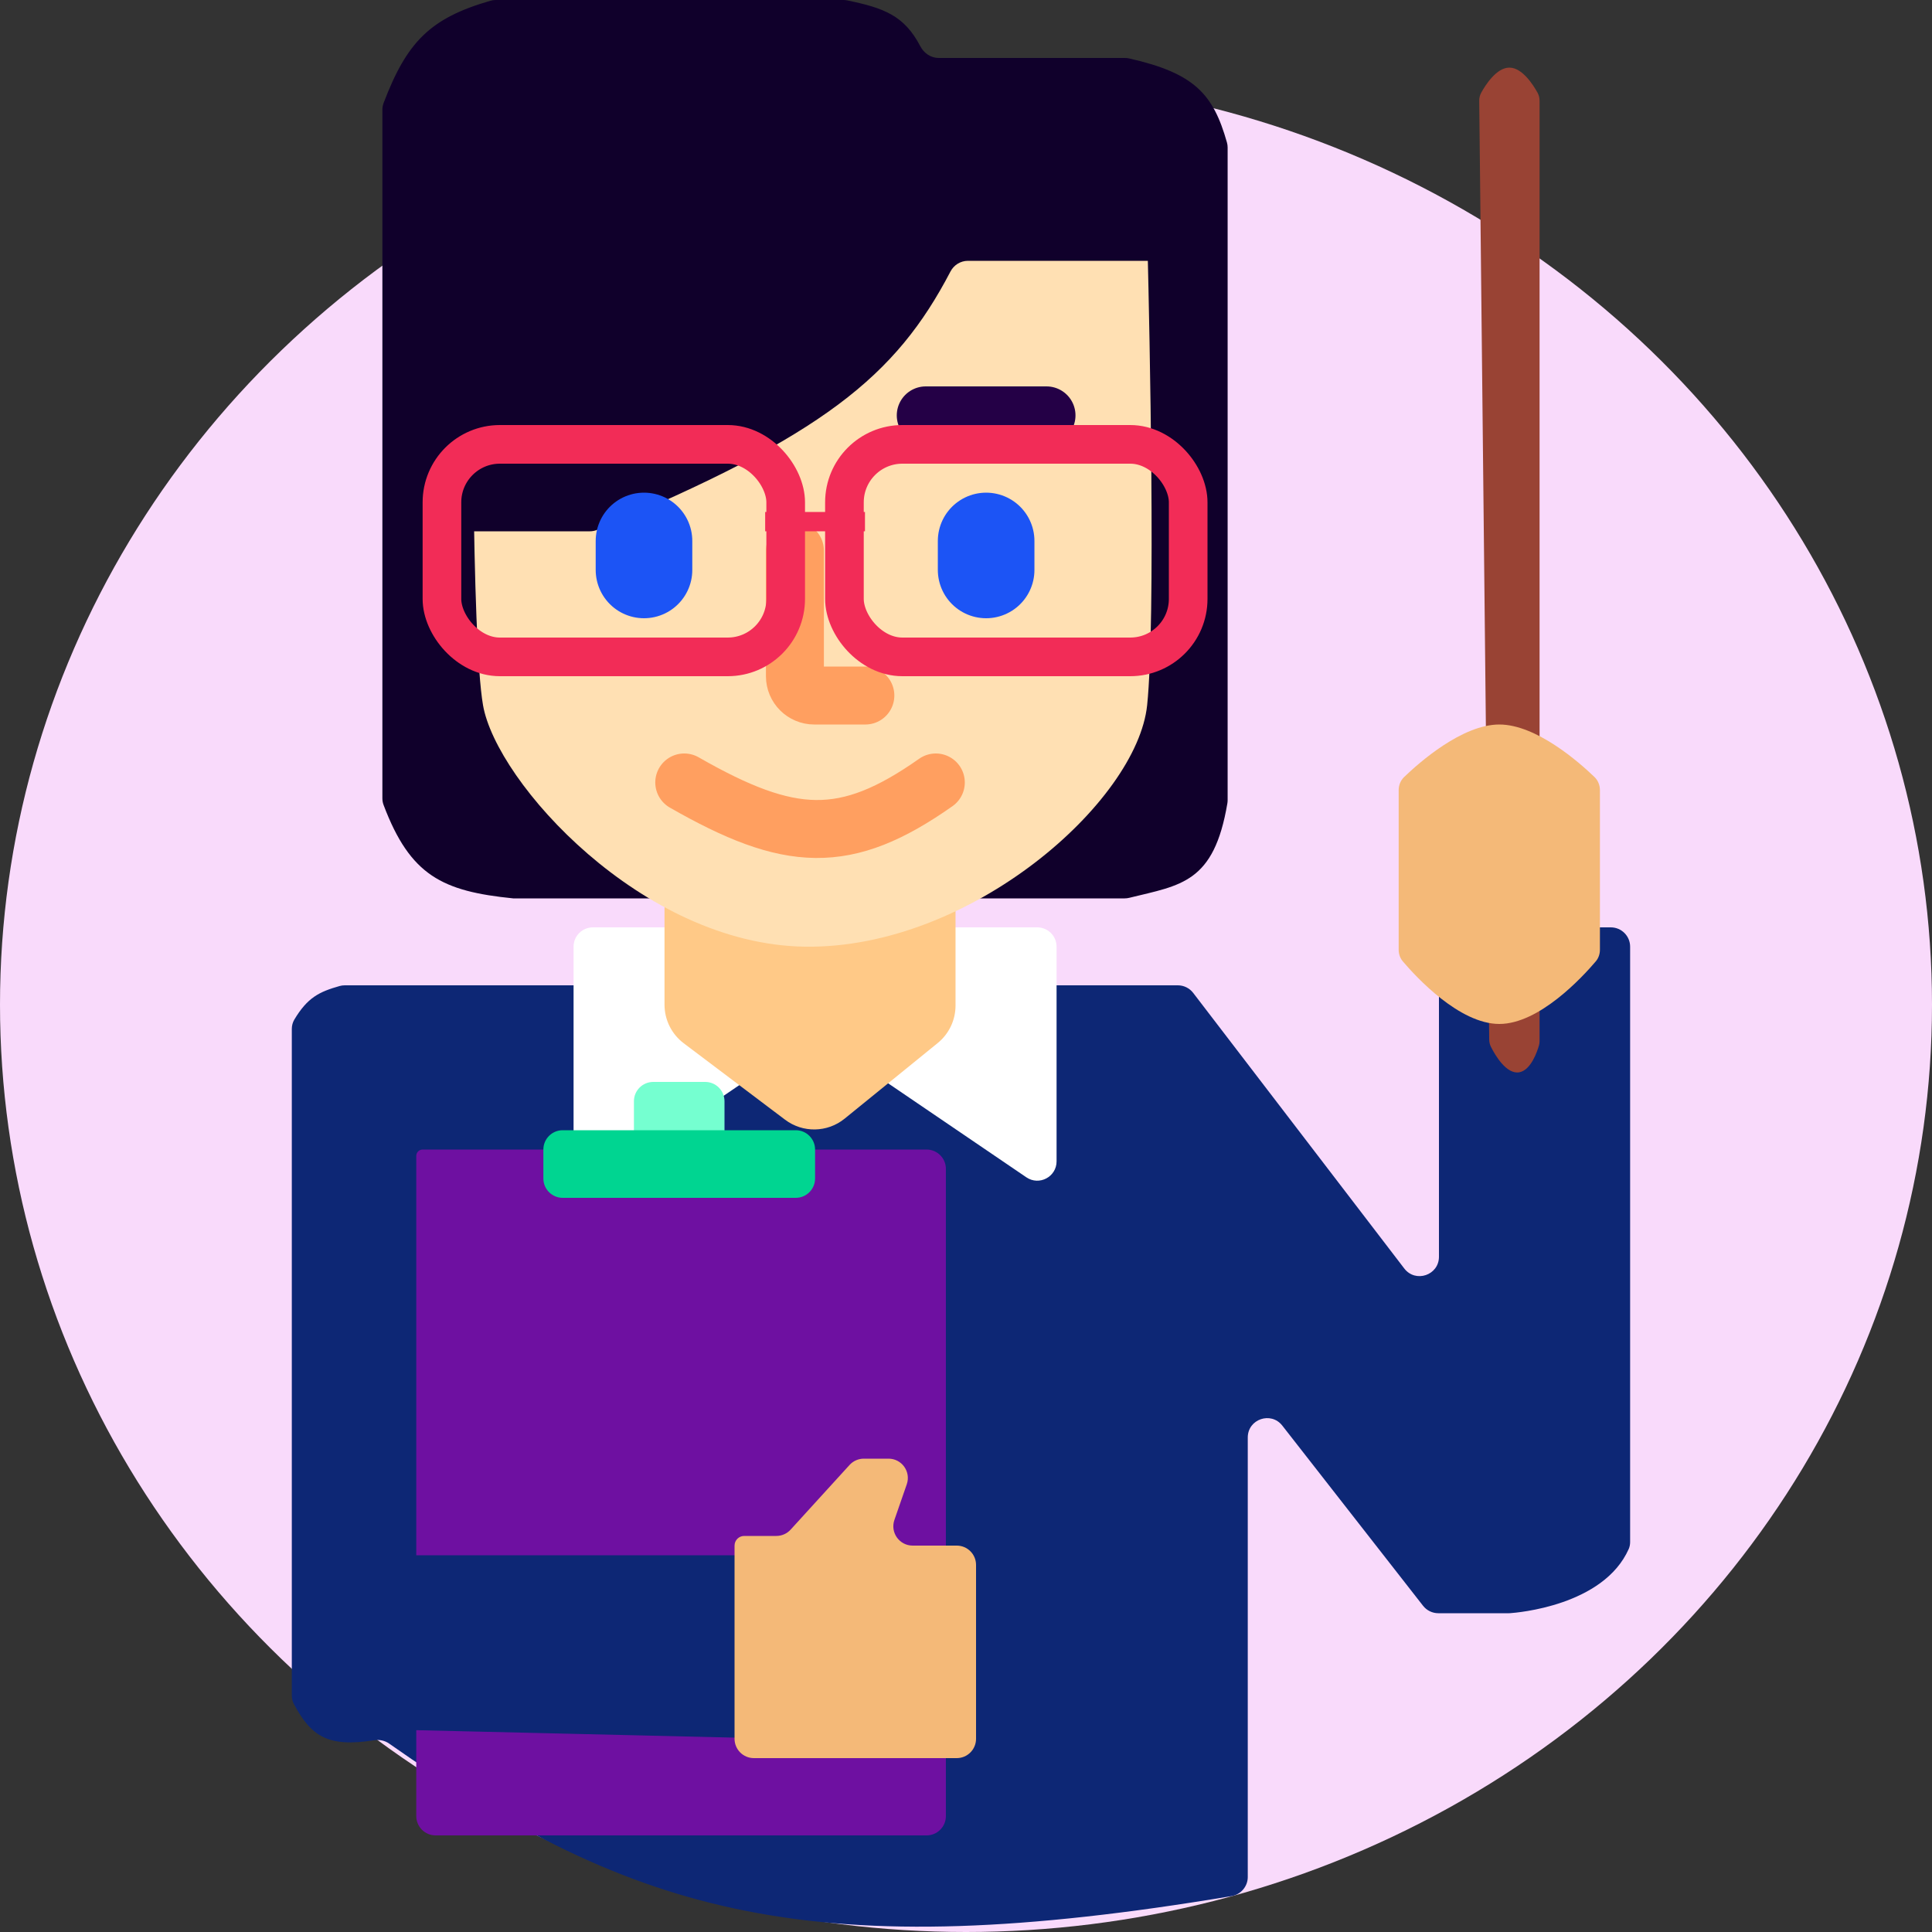 <svg width="100" height="100" viewBox="0 0 100 100" fill="none" xmlns="http://www.w3.org/2000/svg">
<rect x="0" y="0" width="100" height="100" fill="#333333" stroke="none"/>
<ellipse cx="50" cy="52" rx="50" ry="48" fill="#F9DAFB"/>
<path d="M60.965 51H17.843C17.754 51 17.665 51.012 17.579 51.036C16.521 51.335 15.913 51.637 15.233 52.776C15.147 52.921 15.104 53.089 15.104 53.259V87.758C15.104 87.917 15.142 88.075 15.218 88.215C16.101 89.853 16.956 90.46 19.371 90.074C19.64 90.031 19.921 90.091 20.143 90.248C32.97 99.255 42.208 101.736 63.743 98.142C64.223 98.062 64.584 97.644 64.584 97.157V74.404C64.584 73.453 65.786 73.039 66.372 73.789L73.658 83.116C73.848 83.358 74.139 83.5 74.446 83.5H78.099C78.116 83.5 78.131 83.5 78.149 83.499C78.516 83.474 82.995 83.116 84.303 80.174C84.353 80.061 84.375 79.936 84.375 79.812V49C84.375 48.448 83.928 48 83.375 48H75.48C74.927 48 74.48 48.448 74.48 49V65.05C74.48 66.006 73.267 66.417 72.686 65.658L61.759 51.392C61.57 51.145 61.276 51 60.965 51Z" fill="#0D2775"/>
<path d="M79.586 4.804C79.362 4.397 78.792 3.5 78.125 3.5C77.46 3.5 76.893 4.39 76.667 4.799C76.594 4.93 76.563 5.078 76.565 5.227L77.081 53.799C77.083 53.932 77.11 54.062 77.169 54.181C77.383 54.607 77.974 55.629 78.646 55.5C79.239 55.386 79.562 54.441 79.657 54.112C79.679 54.038 79.688 53.961 79.688 53.883V5.222C79.688 5.076 79.656 4.932 79.586 4.804Z" fill="#994334"/>
<path d="M77.604 37.5C75.68 37.5 73.451 39.474 72.677 40.219C72.493 40.397 72.395 40.642 72.395 40.898V49.157C72.395 49.379 72.468 49.594 72.612 49.763C73.305 50.578 75.538 53 77.604 53C79.669 53 81.903 50.578 82.595 49.763C82.74 49.594 82.812 49.379 82.812 49.157V40.898C82.812 40.642 82.715 40.397 82.531 40.219C81.757 39.474 79.528 37.5 77.604 37.5Z" fill="#F4B978"/>
<path d="M53.688 48H30.688C30.135 48 29.688 48.448 29.688 49V60.111C29.688 60.914 30.586 61.389 31.25 60.938L41.625 53.882C41.965 53.652 42.41 53.652 42.75 53.882L53.125 60.938C53.789 61.389 54.688 60.914 54.688 60.111V49C54.688 48.448 54.24 48 53.688 48Z" fill="white"/>
<path d="M46.958 45H36.895C35.791 45 34.895 45.895 34.895 47V52.003C34.895 52.631 35.19 53.222 35.691 53.6L40.937 57.557C41.671 58.111 42.689 58.093 43.403 57.513L48.219 53.6C48.687 53.221 48.958 52.65 48.958 52.048V47C48.958 45.895 48.063 45 46.958 45Z" fill="#FFC987" stroke="#FFC987" stroke-linecap="round"/>
<path d="M47.959 59.5H21.876C21.694 59.5 21.546 59.647 21.546 59.829V94C21.546 94.552 21.994 95 22.546 95H47.959C48.511 95 48.959 94.552 48.959 94V60.5C48.959 59.948 48.511 59.5 47.959 59.5Z" fill="#6E10A1"/>
<path d="M39.625 80.5H19.791C19.504 80.5 19.27 80.733 19.27 81.021V88.523C19.27 89.066 19.704 89.51 20.247 89.523L39.601 89.976C40.163 89.989 40.625 89.538 40.625 88.976V81.5C40.625 80.948 40.177 80.5 39.625 80.5Z" fill="#0D2775"/>
<path d="M38.02 90V80C38.02 79.724 38.244 79.5 38.52 79.5H40.183C40.464 79.5 40.733 79.382 40.922 79.174L43.973 75.826C44.163 75.618 44.431 75.5 44.712 75.5H45.99C46.678 75.5 47.16 76.178 46.934 76.828L46.294 78.672C46.069 79.322 46.551 80 47.239 80H49.52C50.073 80 50.52 80.448 50.52 81V90C50.52 90.552 50.073 91 49.52 91H39.02C38.468 91 38.02 90.552 38.02 90Z" fill="#F4B978"/>
<path d="M36.5 56H33.812C33.26 56 32.812 56.448 32.812 57V58.5C32.812 59.052 33.26 59.5 33.812 59.5H36.5C37.052 59.5 37.5 59.052 37.5 58.5V57C37.5 56.448 37.052 56 36.5 56Z" fill="#75FFD0"/>
<path d="M41.188 58.5H29.125C28.573 58.5 28.125 58.948 28.125 59.5V61C28.125 61.552 28.573 62 29.125 62H41.188C41.74 62 42.188 61.552 42.188 61V59.5C42.188 58.948 41.74 58.5 41.188 58.5Z" fill="#00D591"/>
<path d="M43.65 0H25.659C25.567 0 25.475 0.013 25.388 0.038C22.253 0.941 21.054 2.181 19.856 5.33C19.814 5.441 19.792 5.561 19.792 5.68V41.322C19.792 41.44 19.813 41.558 19.855 41.668C21.234 45.32 22.898 46.132 26.563 46.5H58.211C58.292 46.5 58.374 46.49 58.454 46.47C61.132 45.812 62.833 45.705 63.528 41.582C63.537 41.529 63.542 41.473 63.542 41.419V7.635C63.542 7.545 63.53 7.455 63.505 7.369C62.798 4.875 61.836 3.79 58.441 3.024C58.371 3.008 58.297 3 58.225 3H48.584C48.18 3 47.823 2.753 47.636 2.395C46.804 0.8 45.744 0.41 43.849 0.02C43.784 0.007 43.717 0 43.65 0Z" fill="#10002B"/>
<path d="M25.001 36.5C24.399 33.027 24.45 17.118 24.474 12.984C24.477 12.435 24.923 12 25.472 12H58.402C58.944 12 59.387 12.423 59.4 12.965C59.497 16.956 59.827 32.169 59.376 36.5C58.855 41.5 50.251 49.118 41.668 49C33.248 48.884 25.695 40.5 25.001 36.5Z" fill="#FFE0B3"/>
<path d="M50.098 13.5H60.979C61.531 13.5 61.979 13.052 61.979 12.5V11.013C61.979 10.456 61.523 10.006 60.966 10.013L23.383 10.488C22.836 10.494 22.395 10.94 22.395 11.487V26.5C22.395 27.052 22.843 27.5 23.395 27.5H30.529C30.661 27.5 30.795 27.473 30.916 27.422C42.624 22.54 46.362 19.479 49.197 14.052C49.373 13.716 49.719 13.5 50.098 13.5Z" fill="#10002B"/>
<path d="M47.917 21.5H54.167" stroke="#240046" stroke-width="3" stroke-linecap="round"/>
<path d="M41.145 28.5V35C41.145 35.552 41.593 36 42.145 36H44.791" stroke="#FF9F60" stroke-width="3" stroke-linecap="round"/>
<path d="M35.417 40.5C40.88 43.627 43.759 43.795 48.438 40.5" stroke="#FF9F60" stroke-width="3" stroke-linecap="round"/>
<rect x="22.875" y="23" width="17.792" height="11" rx="3" stroke="#F22C57" stroke-width="2"/>
<rect x="43.708" y="23" width="17.792" height="11" rx="3" stroke="#F22C57" stroke-width="2"/>
<path d="M40.105 27H44.271" stroke="#F22C57" stroke-linecap="square"/>
<path d="M33.333 28V29.5" stroke="#1C54F5" stroke-width="5" stroke-linecap="round"/>
<path d="M51.042 28V29.5" stroke="#1C54F5" stroke-width="5" stroke-linecap="round"/>
</svg>
